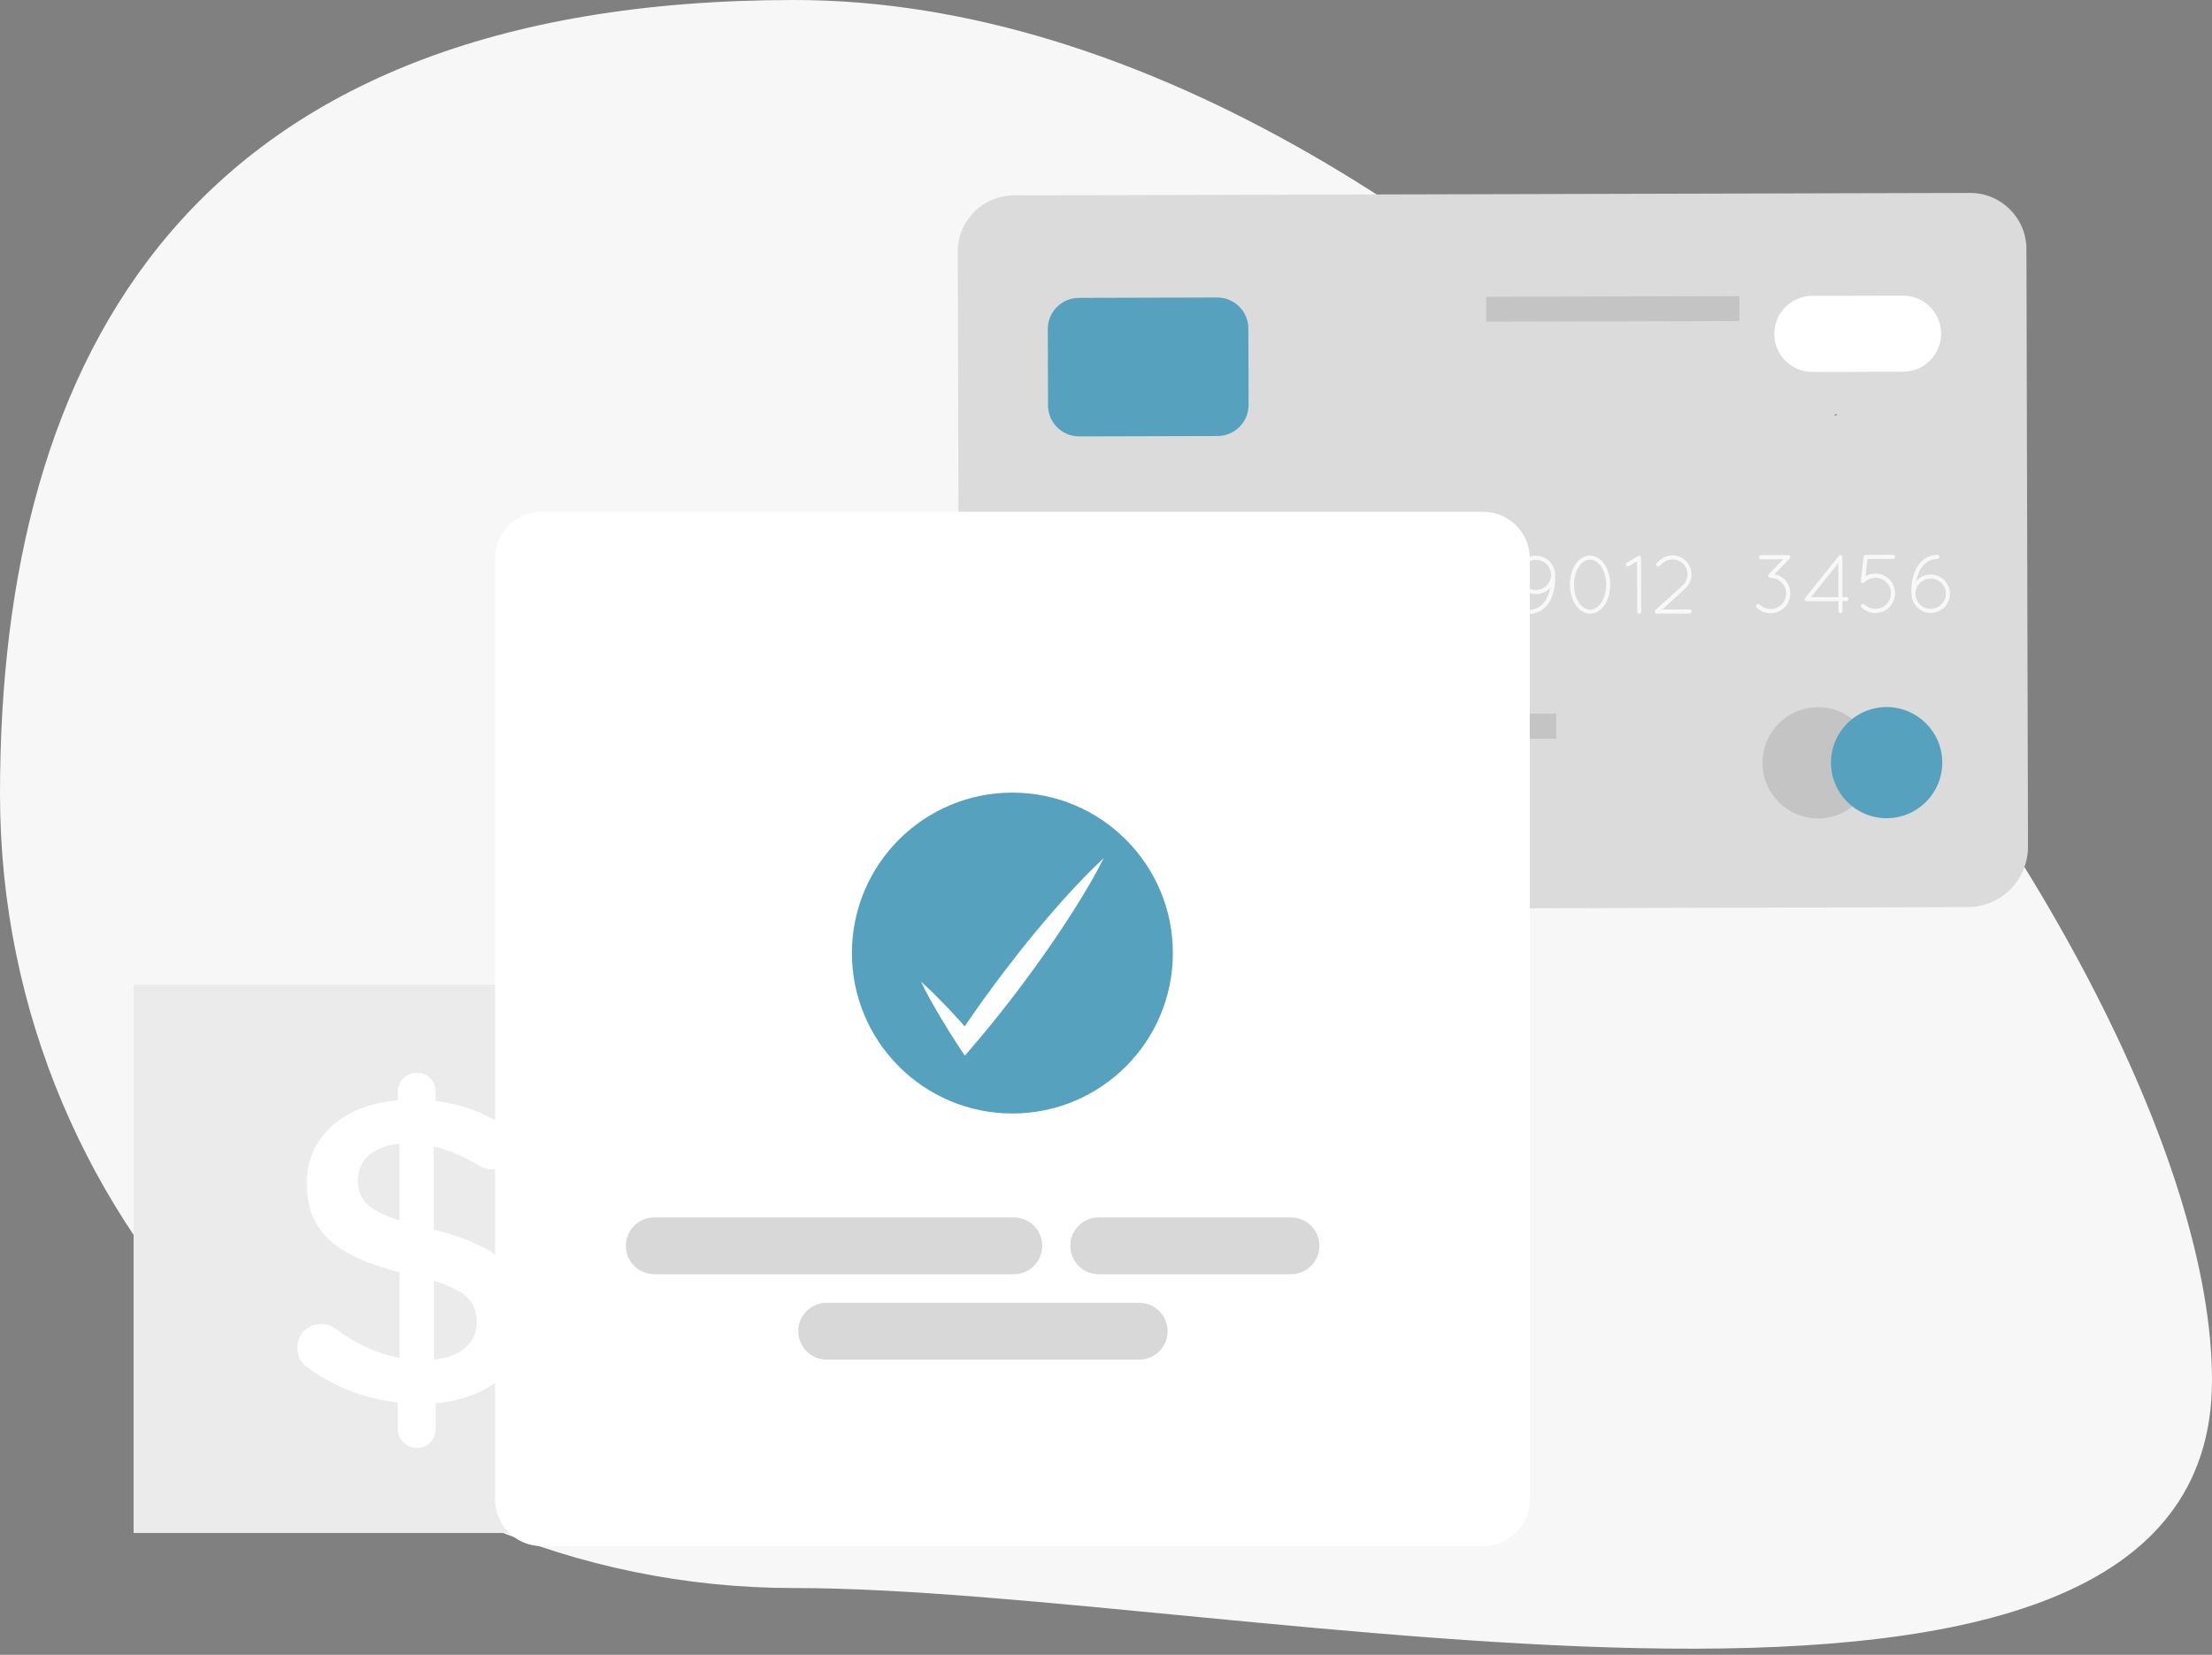 <svg width="298" height="223" viewBox="0 0 298 223" fill="none" xmlns="http://www.w3.org/2000/svg">
<rect x="0" y="0" width="298" height="223" fill="#808080" stroke="none"/>
<path d="M298 186C298 245.094 166.094 214 107 214C47.906 214 0 166.094 0 107C0 47.906 25.5 0 107 0C201 0 298 126.906 298 186Z" fill="#F7F7F7"/>
<g clip-path="url(#clip0_437_15086)">
<path d="M273 33.56L273.21 114.07C273.22 118.57 269.58 122.23 265.09 122.24L137.4 122.57C132.91 122.58 129.25 118.94 129.24 114.44L129.03 33.93C129.02 29.74 132.4 26.34 136.59 26.33L265.4 26C269.59 25.99 272.99 29.37 273 33.56Z" fill="#DBDBDB"/>
<path d="M252.43 102.78C252.44 106.92 249.09 110.28 244.95 110.29C240.81 110.3 237.45 106.95 237.44 102.81C237.43 98.67 240.78 95.31 244.92 95.3C249.05 95.29 252.42 98.64 252.43 102.78Z" fill="#C4C4C4"/>
<path d="M261.66 102.75C261.67 106.89 258.32 110.25 254.18 110.26C250.04 110.27 246.68 106.92 246.67 102.79C246.66 98.65 250.01 95.29 254.15 95.28C258.28 95.27 261.65 98.61 261.66 102.75Z" fill="#56A2BE"/>
<path d="M164.02 58.76L145.4 58.81C143.08 58.82 141.19 56.94 141.19 54.62L141.16 44.35C141.15 42.03 143.03 40.14 145.35 40.14L163.97 40.09C166.29 40.08 168.18 41.96 168.18 44.28L168.21 54.55C168.21 56.87 166.34 58.76 164.02 58.76Z" fill="#56A2BE"/>
<path d="M256.4 50.09L244.17 50.12C241.34 50.13 239.04 47.84 239.03 45.01C239.02 42.18 241.31 39.88 244.14 39.87L256.37 39.84C259.2 39.83 261.5 42.12 261.51 44.95C261.51 47.78 259.23 50.08 256.4 50.09Z" fill="white"/>
<path d="M140.24 75.85L139.13 76.5C139.1 76.52 139.04 76.54 139 76.54C138.9 76.54 138.81 76.48 138.76 76.41C138.68 76.26 138.73 76.11 138.86 76.04L140.37 75.12C140.49 75.05 140.67 75.1 140.74 75.22C140.77 75.29 140.78 75.35 140.77 75.42L140.79 82.62C140.79 82.77 140.68 82.89 140.52 82.89C140.37 82.89 140.25 82.77 140.25 82.62L140.24 75.85Z" fill="#F8F8F8"/>
<path d="M142.72 82.41L146.37 79.1C146.81 78.7 147.04 78.16 147.04 77.6C147.04 77.12 146.86 76.64 146.51 76.26C146.12 75.82 145.57 75.6 145.02 75.6C144.53 75.6 144.05 75.77 143.65 76.12L143.27 76.47C143.16 76.58 142.98 76.57 142.89 76.46C142.78 76.35 142.79 76.17 142.9 76.08L143.28 75.72C143.77 75.28 144.4 75.06 145.01 75.05C145.69 75.05 146.39 75.32 146.89 75.88C147.35 76.37 147.56 76.99 147.57 77.59C147.57 78.28 147.29 78.98 146.74 79.5L143.61 82.34L147.32 82.33C147.47 82.33 147.59 82.45 147.59 82.61C147.59 82.76 147.47 82.88 147.32 82.88L142.95 82.89H142.91C142.83 82.89 142.75 82.87 142.71 82.81C142.61 82.69 142.61 82.52 142.72 82.41Z" fill="#F8F8F8"/>
<path d="M154.06 75.52L152.04 77.61C152.53 77.71 153 77.94 153.39 78.32C153.91 78.83 154.17 79.52 154.17 80.2C154.17 80.88 153.92 81.57 153.39 82.08C152.88 82.6 152.19 82.87 151.51 82.87C150.84 82.87 150.15 82.62 149.64 82.09C149.53 81.99 149.53 81.81 149.64 81.7C149.74 81.59 149.92 81.59 150.03 81.7C150.45 82.1 150.97 82.3 151.51 82.3C152.05 82.3 152.58 82.1 153 81.69C153.41 81.27 153.61 80.74 153.61 80.2C153.61 79.66 153.41 79.13 152.99 78.72C152.59 78.31 152.05 78.11 151.51 78.11C151.42 78.11 151.34 78.07 151.29 78H151.28C151.17 77.89 151.17 77.71 151.28 77.6L153.22 75.59L150.22 75.6C150.06 75.6 149.94 75.48 149.94 75.32C149.94 75.16 150.06 75.04 150.22 75.04L153.88 75.03C154.04 75.03 154.16 75.15 154.16 75.31C154.16 75.35 154.15 75.4 154.13 75.43C154.1 75.46 154.08 75.49 154.06 75.52Z" fill="#F8F8F8"/>
<path d="M160.65 81.23L156.4 81.24H156.39H156.37C156.31 81.24 156.25 81.23 156.2 81.18C156.08 81.09 156.06 80.91 156.17 80.8L160.69 75.14L160.7 75.13C160.8 75.01 160.96 74.99 161.08 75.1C161.12 75.13 161.15 75.19 161.17 75.23C161.17 75.25 161.18 75.26 161.18 75.27V75.3L161.19 80.68H161.72C161.88 80.68 162 80.8 162 80.95C162 81.1 161.88 81.22 161.72 81.22H161.19V82.56C161.19 82.71 161.07 82.83 160.91 82.83C160.76 82.83 160.64 82.71 160.64 82.56L160.65 81.23ZM160.65 80.7L160.64 76.11L156.94 80.71L160.65 80.7Z" fill="#F8F8F8"/>
<path d="M170.48 82.05C170.37 81.94 170.37 81.76 170.48 81.66C170.59 81.55 170.77 81.55 170.88 81.66C171.3 82.06 171.82 82.26 172.36 82.26C172.9 82.26 173.42 82.06 173.84 81.64C174.25 81.22 174.45 80.7 174.45 80.16C174.45 79.61 174.25 79.07 173.84 78.67C173.44 78.27 172.9 78.07 172.36 78.07C171.81 78.07 171.29 78.27 170.87 78.69C170.76 78.8 170.58 78.8 170.48 78.69C170.45 78.67 170.42 78.63 170.41 78.6V78.59C170.4 78.58 170.4 78.57 170.4 78.56C170.39 78.54 170.39 78.5 170.39 78.47C170.39 78.46 170.4 78.44 170.4 78.41L170.77 75.25C170.77 75.16 170.81 75.09 170.88 75.05C170.92 75.01 170.99 74.98 171.06 74.98L174.71 74.97C174.87 74.97 174.99 75.09 174.99 75.25C174.99 75.42 174.87 75.53 174.71 75.53L171.29 75.54L171.02 77.87C171.42 77.63 171.88 77.51 172.35 77.51C173.03 77.51 173.71 77.75 174.22 78.28C174.75 78.79 175 79.47 175 80.16C175 80.83 174.76 81.53 174.23 82.04C173.72 82.55 173.02 82.82 172.35 82.82C171.68 82.82 170.99 82.56 170.48 82.05Z" fill="#F8F8F8"/>
<path d="M177.93 76.68C178.47 75.73 179.37 75.02 180.67 74.97C180.82 74.96 180.94 75.08 180.95 75.23C180.95 75.39 180.83 75.51 180.68 75.52C179.58 75.57 178.89 76.13 178.4 76.95C178.13 77.41 177.95 77.96 177.84 78.52C178.31 77.98 179 77.63 179.78 77.63C181.22 77.63 182.38 78.79 182.39 80.21C182.39 81.64 181.24 82.8 179.8 82.8C178.4 82.8 177.26 81.7 177.21 80.31C177.19 80.14 177.19 79.97 177.19 79.79C177.19 78.75 177.4 77.61 177.93 76.68ZM177.75 80.26C177.75 80.32 177.76 80.36 177.77 80.41C177.77 80.44 177.77 80.47 177.76 80.49C177.9 81.49 178.76 82.26 179.79 82.25C180.93 82.25 181.85 81.33 181.85 80.21C181.85 79.09 180.93 78.17 179.78 78.18C178.66 78.18 177.74 79.1 177.75 80.22V80.26V80.26Z" fill="#F8F8F8"/>
<path d="M185.24 82.4L188.12 75.52L184.33 75.53C184.18 75.53 184.06 75.41 184.06 75.26C184.06 75.11 184.18 74.99 184.33 74.99L188.47 74.98C188.53 74.97 188.58 74.97 188.64 74.99C188.71 75.02 188.76 75.09 188.79 75.16C188.8 75.19 188.81 75.22 188.81 75.25C188.81 75.31 188.8 75.35 188.77 75.4L185.75 82.62C185.71 82.72 185.6 82.79 185.5 82.79C185.46 82.79 185.43 82.79 185.39 82.77C185.27 82.7 185.2 82.54 185.24 82.4Z" fill="#F8F8F8"/>
<path d="M192.97 74.92C193.87 74.92 194.61 75.64 194.61 76.54C194.61 77.09 194.34 77.56 193.94 77.86C194.87 78.24 195.52 79.16 195.53 80.21C195.53 81.62 194.41 82.76 192.99 82.76C191.59 82.76 190.45 81.64 190.44 80.22C190.44 79.17 191.08 78.25 192 77.86C191.61 77.56 191.35 77.09 191.35 76.54C191.35 75.66 192.06 74.93 192.97 74.92ZM192.99 82.23C194.11 82.23 194.99 81.33 194.99 80.22C194.99 79.12 194.1 78.22 192.98 78.22C191.87 78.22 190.98 79.13 190.98 80.23C190.98 81.33 191.88 82.23 192.99 82.23ZM192.98 77.66C193.58 77.65 194.08 77.15 194.07 76.55C194.07 75.95 193.57 75.47 192.97 75.47C192.37 75.47 191.88 75.95 191.89 76.56C191.89 77.15 192.37 77.65 192.98 77.66Z" fill="#F8F8F8"/>
<path d="M206.9 74.89C208.24 74.89 209.33 75.88 209.48 77.17C209.49 77.19 209.49 77.2 209.5 77.23C209.51 77.44 209.52 77.67 209.52 77.9C209.52 78.94 209.3 80.1 208.78 81.03C208.24 81.96 207.33 82.69 206.04 82.74H206.03C205.87 82.74 205.75 82.63 205.75 82.48C205.75 82.32 205.86 82.2 206.02 82.19C207.11 82.14 207.82 81.58 208.3 80.76C208.57 80.29 208.76 79.75 208.86 79.19C208.39 79.73 207.7 80.06 206.91 80.06C205.49 80.06 204.32 78.92 204.32 77.48C204.32 76.05 205.48 74.89 206.9 74.89ZM208.96 77.46C208.96 76.34 208.05 75.44 206.9 75.44C205.78 75.44 204.86 76.35 204.87 77.47C204.87 78.61 205.79 79.51 206.91 79.5C208.06 79.5 208.96 78.6 208.96 77.46Z" fill="#F8F8F8"/>
<path d="M211.5 78.8C211.5 77.75 211.76 76.78 212.24 76.05C212.72 75.35 213.4 74.87 214.2 74.87C214.99 74.87 215.68 75.35 216.16 76.04C216.63 76.77 216.93 77.73 216.93 78.78C216.93 79.83 216.64 80.8 216.18 81.51C215.7 82.22 215.02 82.7 214.22 82.7C213.42 82.7 212.74 82.22 212.26 81.52C211.78 80.81 211.5 79.85 211.5 78.8ZM212.05 78.79C212.05 79.75 212.31 80.62 212.72 81.22C213.12 81.81 213.66 82.16 214.22 82.16C214.78 82.16 215.31 81.81 215.72 81.22C216.12 80.61 216.39 79.75 216.39 78.79C216.39 77.83 216.12 76.96 215.71 76.36C215.29 75.75 214.77 75.42 214.21 75.42C213.65 75.42 213.11 75.75 212.71 76.36C212.3 76.97 212.05 77.83 212.05 78.79Z" fill="#F8F8F8"/>
<path d="M220.55 75.65L219.44 76.3C219.41 76.32 219.35 76.34 219.31 76.34C219.21 76.34 219.12 76.28 219.07 76.21C218.99 76.06 219.04 75.91 219.17 75.84L220.68 74.92C220.8 74.85 220.98 74.9 221.05 75.02C221.08 75.09 221.09 75.15 221.08 75.22L221.1 82.42C221.1 82.57 220.99 82.69 220.83 82.69C220.68 82.69 220.56 82.57 220.56 82.42L220.55 75.65Z" fill="#F8F8F8"/>
<path d="M223.03 82.2L226.68 78.89C227.12 78.49 227.35 77.95 227.35 77.39C227.35 76.91 227.17 76.43 226.82 76.05C226.43 75.61 225.88 75.39 225.33 75.39C224.84 75.39 224.36 75.56 223.96 75.91L223.58 76.26C223.47 76.37 223.29 76.36 223.2 76.25C223.09 76.14 223.1 75.96 223.21 75.87L223.59 75.51C224.08 75.07 224.71 74.85 225.32 74.84C226 74.84 226.7 75.11 227.2 75.68C227.66 76.17 227.87 76.79 227.88 77.39C227.88 78.08 227.6 78.78 227.05 79.3L223.92 82.14L227.63 82.13C227.78 82.13 227.9 82.25 227.9 82.41C227.9 82.56 227.78 82.68 227.63 82.68L223.26 82.69H223.22C223.14 82.69 223.06 82.67 223.02 82.61C222.92 82.48 222.92 82.32 223.03 82.2Z" fill="#F8F8F8"/>
<path d="M241.08 75.29L239.06 77.38C239.55 77.48 240.02 77.71 240.41 78.09C240.93 78.6 241.19 79.29 241.19 79.97C241.19 80.65 240.94 81.34 240.41 81.85C239.9 82.37 239.21 82.64 238.53 82.64C237.86 82.64 237.17 82.39 236.66 81.86C236.55 81.76 236.55 81.58 236.66 81.47C236.76 81.36 236.94 81.36 237.05 81.47C237.47 81.87 237.99 82.07 238.53 82.07C239.07 82.07 239.6 81.87 240.02 81.46C240.43 81.04 240.63 80.51 240.63 79.97C240.63 79.43 240.43 78.9 240.01 78.49C239.61 78.08 239.07 77.88 238.53 77.88C238.44 77.88 238.36 77.84 238.31 77.77H238.3C238.19 77.66 238.19 77.48 238.3 77.37L240.24 75.36L237.24 75.37C237.08 75.37 236.96 75.25 236.96 75.09C236.96 74.93 237.08 74.81 237.24 74.81L240.9 74.8C241.06 74.8 241.18 74.92 241.18 75.08C241.18 75.12 241.17 75.17 241.15 75.2C241.12 75.23 241.1 75.27 241.08 75.29Z" fill="#F8F8F8"/>
<path d="M247.67 81.01L243.43 81.02H243.42H243.4C243.34 81.02 243.28 81.01 243.23 80.96C243.11 80.87 243.09 80.69 243.2 80.58L247.72 74.92L247.73 74.91C247.83 74.79 247.99 74.78 248.11 74.88C248.15 74.91 248.18 74.97 248.2 75.01C248.2 75.03 248.21 75.04 248.21 75.05V75.08L248.22 80.46H248.75C248.91 80.46 249.03 80.58 249.03 80.73C249.03 80.88 248.91 81 248.75 81H248.22V82.34C248.22 82.49 248.1 82.61 247.94 82.61C247.79 82.61 247.67 82.49 247.67 82.34V81.01ZM247.67 80.47L247.66 75.88L243.96 80.48L247.67 80.47Z" fill="#F8F8F8"/>
<path d="M250.78 81.84C250.67 81.73 250.67 81.55 250.78 81.45C250.89 81.34 251.07 81.34 251.18 81.45C251.6 81.85 252.12 82.05 252.66 82.05C253.2 82.05 253.72 81.85 254.14 81.43C254.55 81.01 254.75 80.49 254.75 79.95C254.75 79.4 254.55 78.86 254.14 78.46C253.74 78.06 253.2 77.86 252.66 77.86C252.11 77.86 251.59 78.06 251.17 78.48C251.06 78.59 250.88 78.59 250.78 78.48C250.75 78.46 250.72 78.42 250.71 78.39V78.38C250.7 78.37 250.7 78.36 250.7 78.35C250.69 78.33 250.69 78.29 250.69 78.26C250.69 78.25 250.7 78.23 250.7 78.2L251.07 75.04C251.07 74.95 251.11 74.88 251.18 74.84C251.22 74.8 251.29 74.77 251.36 74.77L255.01 74.76C255.17 74.76 255.29 74.88 255.29 75.04C255.29 75.21 255.17 75.32 255.01 75.32L251.59 75.33L251.32 77.66C251.72 77.42 252.18 77.3 252.65 77.3C253.33 77.3 254.01 77.54 254.52 78.07C255.05 78.58 255.3 79.26 255.3 79.95C255.3 80.62 255.06 81.32 254.53 81.83C254.02 82.34 253.32 82.61 252.65 82.61C251.98 82.61 251.3 82.35 250.78 81.84Z" fill="#F8F8F8"/>
<path d="M258.24 76.47C258.78 75.52 259.68 74.81 260.98 74.76C261.13 74.75 261.25 74.87 261.26 75.02C261.26 75.18 261.14 75.3 260.99 75.31C259.89 75.36 259.2 75.92 258.71 76.74C258.44 77.2 258.26 77.75 258.15 78.31C258.62 77.77 259.31 77.42 260.09 77.42C261.53 77.42 262.69 78.58 262.7 80C262.7 81.43 261.55 82.59 260.11 82.59C258.71 82.59 257.57 81.49 257.52 80.1C257.5 79.93 257.5 79.76 257.5 79.59C257.49 78.54 257.7 77.4 258.24 76.47ZM258.05 80.05C258.05 80.11 258.06 80.15 258.07 80.2C258.07 80.23 258.07 80.26 258.06 80.28C258.2 81.28 259.06 82.05 260.09 82.04C261.23 82.04 262.15 81.12 262.15 80C262.15 78.88 261.23 77.96 260.08 77.97C258.96 77.97 258.04 78.89 258.05 80.01V80.05V80.05Z" fill="#F8F8F8"/>
<path d="M209.656 96.171L141.286 96.349L141.295 99.709L209.665 99.531L209.656 96.171Z" fill="#C4C4C4"/>
<path d="M189.706 103.677L141.306 103.803L141.314 107.163L189.714 107.037L189.706 103.677Z" fill="#C4C4C4"/>
<path d="M234.326 39.906L200.226 39.994L200.235 43.354L234.335 43.266L234.326 39.906Z" fill="#C4C4C4"/>
<path d="M91.88 132.7H18V206.58H91.88V132.7Z" fill="#EBEBEB"/>
<path d="M56.17 144.56C57.57 144.56 58.68 145.67 58.68 147.07V148.36C62.13 148.77 65.05 149.88 67.73 151.57C68.66 152.1 69.48 152.97 69.48 154.37C69.48 156.18 68.02 157.58 66.21 157.58C65.63 157.58 65.04 157.4 64.46 157.05C62.42 155.82 60.43 154.95 58.44 154.48V165.69C67.32 167.91 71.12 171.47 71.12 177.72C71.12 184.15 66.1 188.41 58.68 189.11V192.61C58.68 194.01 57.57 195.12 56.17 195.12C54.77 195.12 53.6 194.01 53.6 192.61V188.99C49.22 188.52 45.19 186.95 41.63 184.43C40.64 183.79 40.05 182.85 40.05 181.63C40.05 179.82 41.45 178.42 43.26 178.42C43.96 178.42 44.66 178.65 45.19 179.06C47.94 181.05 50.62 182.39 53.83 182.97V171.46C45.3 169.24 41.33 166.03 41.33 159.43C41.33 153.18 46.29 148.86 53.6 148.27V147.04C53.6 145.67 54.77 144.56 56.17 144.56ZM53.83 164.47V154.13C50.09 154.48 48.22 156.47 48.22 159.04C48.22 161.5 49.33 163.01 53.83 164.47ZM58.45 172.59V183.22C62.19 182.81 64.23 180.94 64.23 178.14C64.23 175.57 62.94 174 58.45 172.59Z" fill="white"/>
<path d="M199.81 208.35H72.97C69.51 208.35 66.7 205.54 66.7 202.08V75.24C66.7 71.78 69.51 68.97 72.97 68.97H199.82C203.28 68.97 206.09 71.78 206.09 75.24V202.09C206.08 205.55 203.28 208.35 199.81 208.35Z" fill="white"/>
<path d="M136.39 150.05C148.33 150.05 158.01 140.37 158.01 128.43C158.01 116.49 148.33 106.81 136.39 106.81C124.45 106.81 114.77 116.49 114.77 128.43C114.77 140.37 124.45 150.05 136.39 150.05Z" fill="#56A2BE"/>
<path d="M124.09 132.3C125.37 133.42 126.53 134.63 127.7 135.83C128.85 137.05 129.97 138.29 131.05 139.55H129.14C131.98 135.25 135.05 131.12 138.27 127.1C139.88 125.09 141.56 123.14 143.27 121.21C145 119.29 146.78 117.41 148.7 115.64C147.52 117.97 146.2 120.2 144.83 122.38C143.44 124.56 142.03 126.71 140.53 128.81C137.55 133.01 134.42 137.09 131.06 141L129.98 142.26L129.15 141C128.23 139.61 127.36 138.19 126.5 136.75C125.65 135.29 124.81 133.84 124.09 132.3Z" fill="white"/>
<path d="M136.58 171.71H88.15C86.04 171.71 84.32 170 84.32 167.88C84.32 165.77 86.03 164.05 88.15 164.05H136.58C138.69 164.05 140.41 165.76 140.41 167.88C140.41 170 138.7 171.71 136.58 171.71Z" fill="#D8D8D8"/>
<path d="M173.92 171.71H148.02C145.91 171.71 144.19 170 144.19 167.88C144.19 165.77 145.9 164.05 148.02 164.05H173.92C176.03 164.05 177.75 165.76 177.75 167.88C177.75 170 176.04 171.71 173.92 171.71Z" fill="#D8D8D8"/>
<path d="M153.47 183.22H111.37C109.26 183.22 107.54 181.51 107.54 179.39C107.54 177.28 109.25 175.56 111.37 175.56H153.47C155.58 175.56 157.3 177.27 157.3 179.39C157.3 181.51 155.59 183.22 153.47 183.22Z" fill="#D8D8D8"/>
<path d="M247.57 55.88C247.57 55.88 247.42 55.91 247.17 55.98C247.18 55.93 247.21 55.89 247.24 55.86H247.25C247.45 55.88 247.57 55.88 247.57 55.88Z" fill="#263238"/>
</g>
<defs>
<clipPath id="clip0_437_15086">
<rect width="255.21" height="182.35" fill="white" transform="translate(18 26)"/>
</clipPath>
</defs>
</svg>
